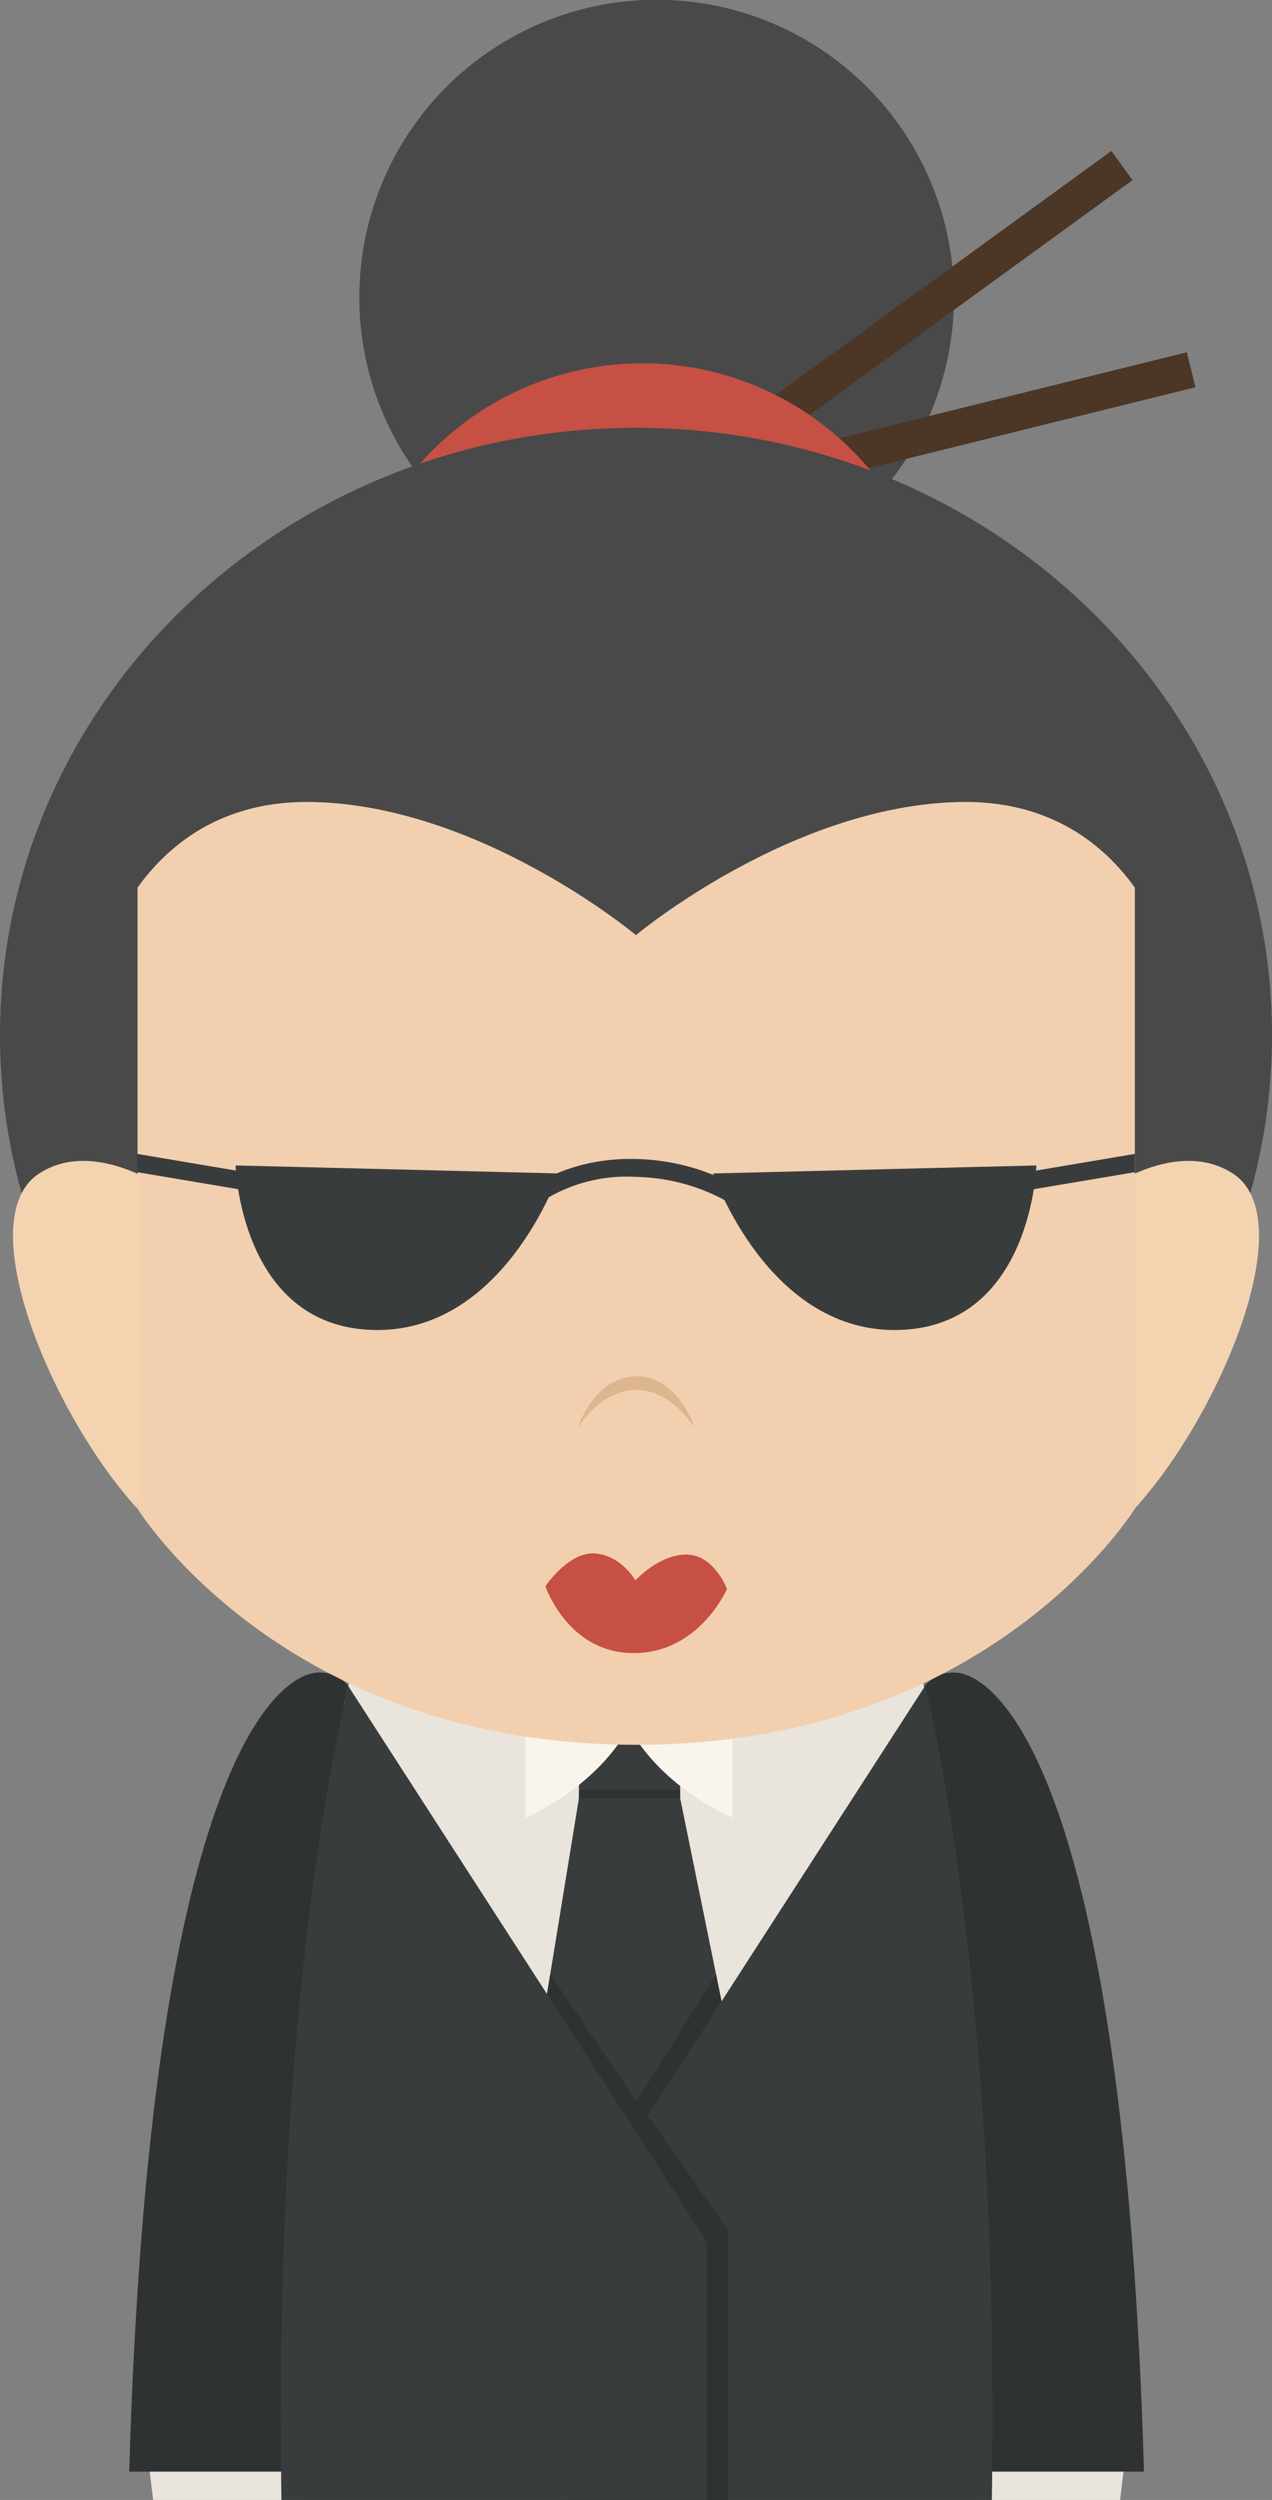 <svg xmlns="http://www.w3.org/2000/svg" viewBox="0 0 158.59 311.53"><rect x="0" y="0" width="158.59" height="311.53" fill="#808080" stroke="none"/><defs><style>.cls-1{fill:#eae5dc;}.cls-2{fill:#2f3233;}.cls-3{fill:#393c3d;}.cls-4{fill:#f9f5ed;}.cls-5{fill:#494949;}.cls-6{fill:#4c3626;}.cls-7{fill:#c65044;}.cls-8{fill:#f4d3b0;}.cls-9{fill:#f2d0af;}.cls-10{fill:#ddb58e;}</style></defs><title>资源 255</title><g id="图层_2" data-name="图层 2"><g id="Layer_1" data-name="Layer 1"><polygon class="cls-1" points="19.09 311.53 37.74 311.53 37.74 300.69 17.8 300.69 19.09 311.53"/><path class="cls-2" d="M46,216.16s-1-7.9-6.32-7.74S18.64,221.21,16.11,308H42.23Z"/><polygon class="cls-1" points="121 311.53 139.65 311.53 140.94 300.69 121 300.69 121 311.53"/><path class="cls-2" d="M112.72,216.16s1-7.9,6.32-7.74S140.1,221.21,142.63,308H116.51Z"/><polygon class="cls-1" points="113.42 202.53 79.37 203.71 45.32 202.53 42.88 212.32 79.37 269.8 116.89 217.41 113.42 202.53"/><rect class="cls-3" x="72.18" y="214.02" width="12.62" height="10.56"/><rect class="cls-2" x="72.18" y="223.06" width="12.62" height="1.52"/><polygon class="cls-3" points="93.6 267.23 79.37 289.56 65.14 267.23 72.18 224.07 84.8 224.07 93.6 267.23"/><polygon class="cls-2" points="89.27 246.02 79.37 261.88 68.6 246.03 65.14 267.23 79.37 289.56 93.6 267.23 89.27 246.02"/><path class="cls-4" d="M91.33,206V226.5s-11.61-4.68-14.6-15.35Z"/><path class="cls-4" d="M65.49,206V226.5s11.61-4.68,14.61-15.35Z"/><path class="cls-3" d="M70.66,279.3v32.23h53c.86-53.76-5.1-87.46-8.3-101.48Z"/><polygon class="cls-2" points="70.66 279.3 70.66 311.53 90.79 311.53 90.79 277.92 80.78 263.62 70.66 279.3"/><path class="cls-3" d="M35.09,311.53h53V279.3L43.39,210.06C40.19,224.08,34.23,257.78,35.09,311.53Z"/><path class="cls-5" d="M118.91,38.54A37.07,37.07,0,1,1,83.34,0,37.07,37.07,0,0,1,118.91,38.54Z"/><rect class="cls-6" x="79.44" y="38.02" width="66.83" height="4.49" transform="translate(-2.12 74.03) rotate(-36)"/><rect class="cls-6" x="84.8" y="51.59" width="64.65" height="4.49" transform="translate(-9.5 29.72) rotate(-13.9)"/><path class="cls-7" d="M81.54,45.3A37,37,0,0,0,51.7,58.55a37,37,0,0,0,58.55,2.32A37,37,0,0,0,81.54,45.3Z"/><path class="cls-5" d="M158.59,129c0,41.83-35.5,75.74-79.3,75.74S0,170.87,0,129,35.5,53.31,79.29,53.31,158.59,87.22,158.59,129Z"/><path class="cls-8" d="M20.87,148.37s-9-6.63-15.95-2.16c-8.79,5.6,1.61,30.2,12.19,41.77Z"/><path class="cls-8" d="M137.72,148.37s8.94-6.63,15.95-2.16c8.79,5.6-1.61,30.2-12.19,41.77Z"/><path class="cls-9" d="M119.64,99.94c-21.07.45-40.35,16.59-40.35,16.59S60,100.39,39,99.94c-11.4-.25-18.09,5.42-21.85,10.67V188s18.06,29.43,62.19,29.43S141.49,188,141.49,188V110.61C137.73,105.36,131,99.69,119.64,99.94Z"/><polygon class="cls-3" points="141.49 143.79 126.15 146.38 126.52 148.59 141.49 146.07 141.49 143.79"/><polygon class="cls-3" points="17.1 146.07 32.07 148.59 32.44 146.38 17.1 143.79 17.1 146.07"/><path class="cls-3" d="M94.81,152.87c0-.06-5.46-6-15.62-6.22a19.64,19.64,0,0,0-15.38,6.18l-1.76-1.41c.24-.29,5.73-7,16.52-7h.68c11.17.29,17,6.7,17.24,7Z"/><path class="cls-3" d="M88.91,146.23l40.3-1s-.56,19.94-17,20.5S88.91,146.23,88.91,146.23Z"/><path class="cls-3" d="M69.67,146.23l-40.3-1s.57,19.94,17,20.5S69.67,146.23,69.67,146.23Z"/><path class="cls-10" d="M86.64,178s-2.79-4.8-7.34-4.8S72,178,72,178s2.09-6.5,7.35-6.5S86.64,178,86.64,178Z"/><path class="cls-7" d="M68,197.67s2.85-4.29,6.14-4.09,5.08,3.35,5.08,3.35,3-3.28,6.42-3.21,5,4.28,5,4.28-3.43,8-11.64,8S68,197.67,68,197.67Z"/></g></g></svg>